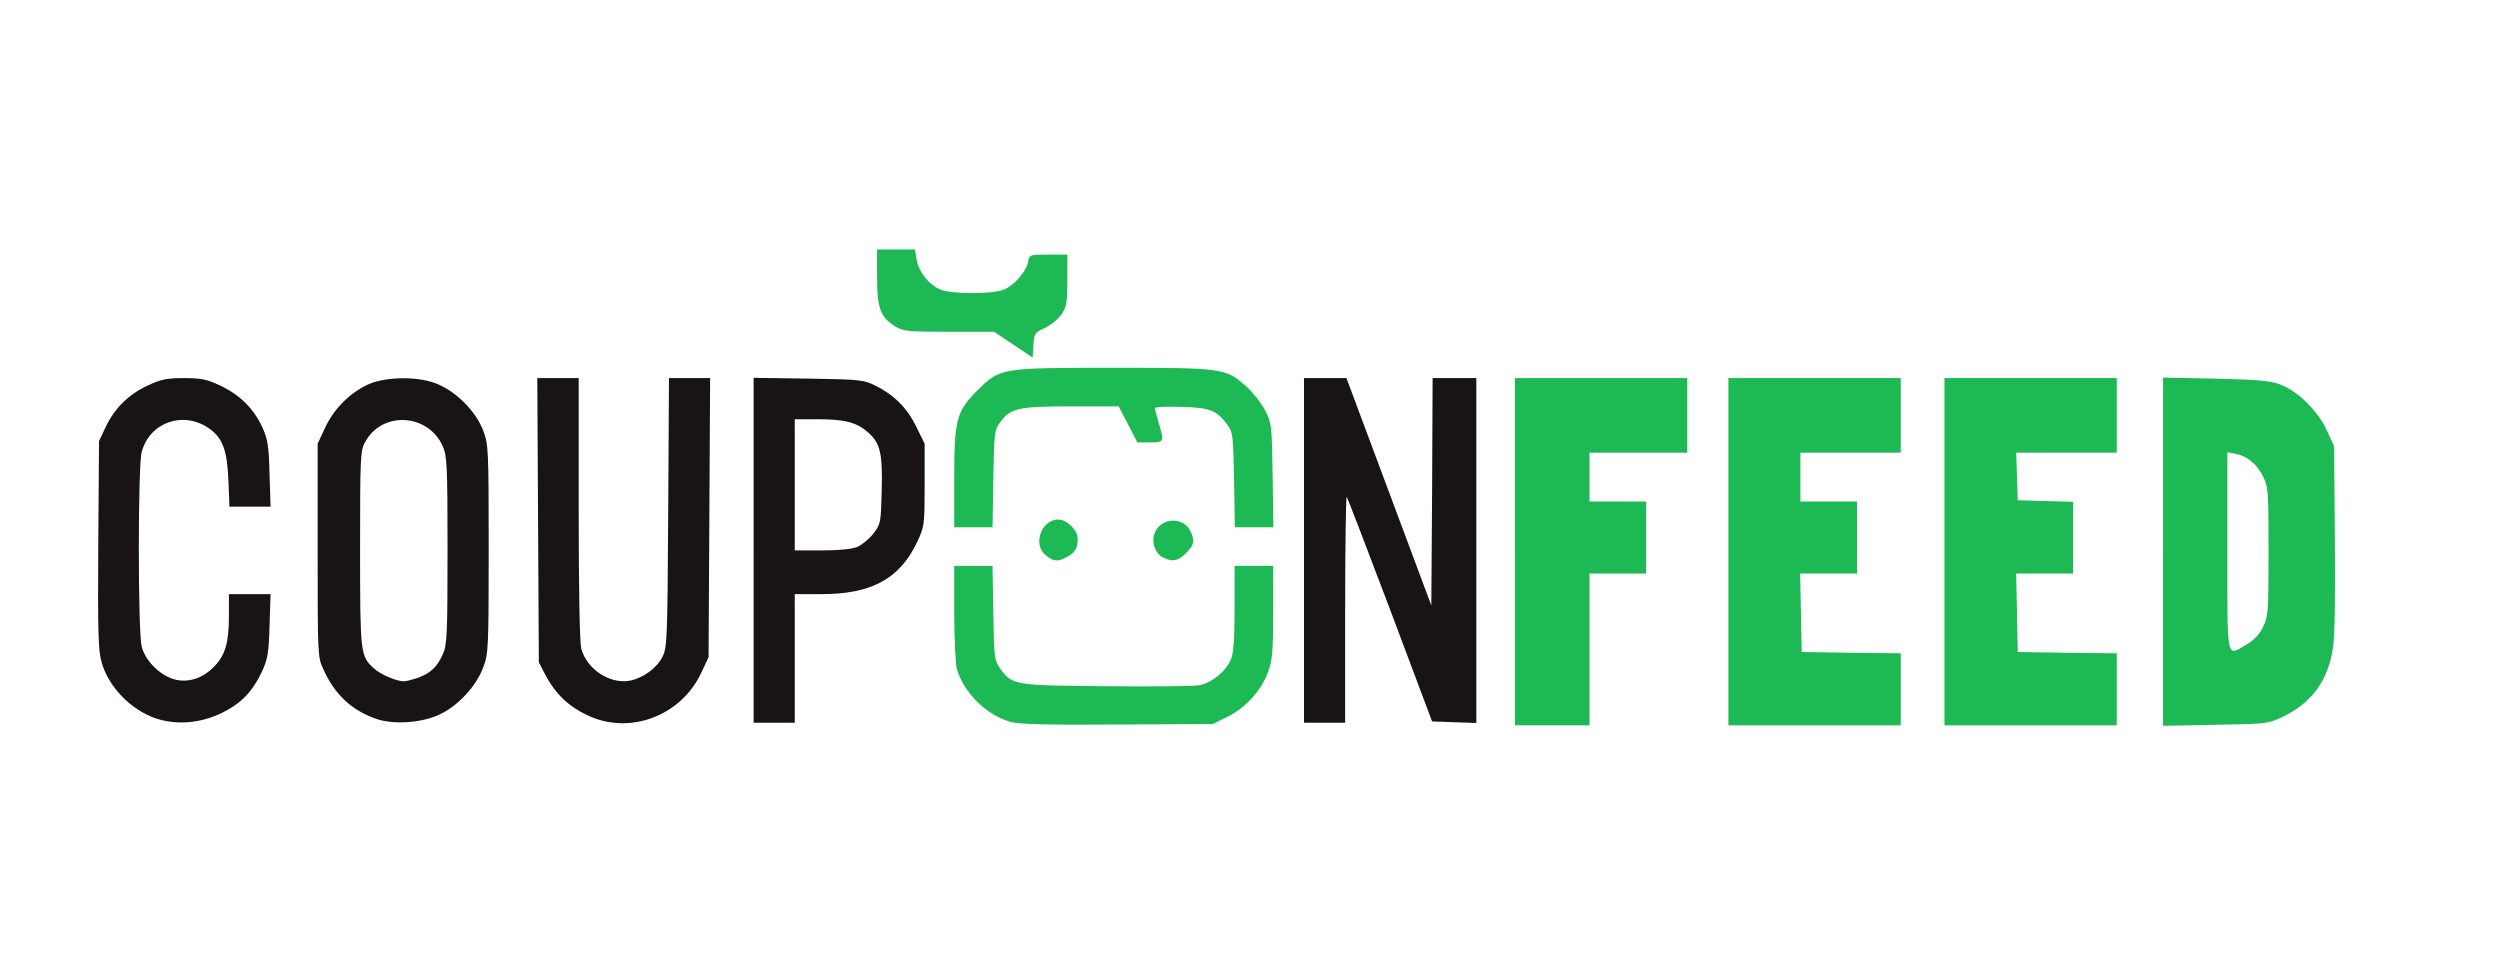 <!DOCTYPE svg PUBLIC "-//W3C//DTD SVG 20010904//EN" "http://www.w3.org/TR/2001/REC-SVG-20010904/DTD/svg10.dtd">
<svg version="1.0" xmlns="http://www.w3.org/2000/svg" width="972px" height="376px" viewBox="0 0 9720 3760" preserveAspectRatio="xMidYMid meet">
<g id="layer101" fill="#1DB954" stroke="none">
<path d="M3930 2807 c-95 -26 -184 -115 -210 -207 -5 -19 -10 -117 -10 -217 l0 -183 74 0 75 0 3 183 c3 172 4 184 26 215 47 66 53 67 407 70 176 2 339 0 363 -3 50 -7 108 -53 128 -102 10 -23 14 -81 14 -198 l0 -165 75 0 75 0 0 180 c0 156 -3 186 -20 234 -27 72 -88 139 -158 173 l-57 28 -370 2 c-270 2 -382 -1 -415 -10z"/>
<path d="M5890 2145 l0 -675 335 0 335 0 0 145 0 145 -190 0 -190 0 0 95 0 95 110 0 110 0 0 140 0 140 -110 0 -110 0 0 295 0 295 -145 0 -145 0 0 -675z"/>
<path d="M6720 2145 l0 -675 335 0 335 0 0 145 0 145 -195 0 -195 0 0 95 0 95 110 0 110 0 0 140 0 140 -110 0 -111 0 3 153 3 152 193 3 192 2 0 140 0 140 -335 0 -335 0 0 -675z"/>
<path d="M7560 2145 l0 -675 335 0 335 0 0 145 0 145 -195 0 -196 0 3 93 3 92 108 3 107 3 0 139 0 140 -110 0 -111 0 3 153 3 152 193 3 192 2 0 140 0 140 -335 0 -335 0 0 -675z"/>
<path d="M8410 2145 l0 -677 203 4 c161 4 212 8 250 22 70 26 148 102 183 178 l29 63 3 357 c2 230 0 384 -8 430 -19 126 -84 213 -199 267 -54 25 -64 26 -258 29 l-203 4 0 -677z m326 360 c28 -16 49 -39 63 -68 20 -40 21 -60 21 -292 0 -232 -1 -252 -21 -292 -23 -48 -62 -80 -108 -89 l-31 -6 0 386 c0 434 -5 409 76 361z"/>
<path d="M4066 2159 c-52 -41 -18 -139 49 -139 33 0 75 41 75 74 0 38 -10 55 -41 71 -37 20 -51 19 -83 -6z"/>
<path d="M4523 2168 c-33 -16 -48 -61 -33 -97 24 -60 112 -63 139 -5 17 38 14 53 -18 85 -31 30 -52 35 -88 17z"/>
<path d="M3710 1862 c0 -231 8 -261 89 -343 90 -89 89 -89 531 -89 425 0 435 1 515 72 25 22 58 64 73 92 26 50 27 56 30 254 l3 202 -75 0 -75 0 -3 -184 c-3 -168 -5 -187 -24 -212 -44 -59 -67 -69 -180 -72 -57 -2 -104 0 -104 5 0 4 7 30 15 57 22 74 22 76 -34 76 l-49 0 -36 -70 -37 -70 -186 0 c-206 0 -235 7 -276 64 -21 29 -22 43 -25 219 l-3 187 -75 0 -74 0 0 -188z"/>
<path d="M3940 1340 l-75 -50 -175 0 c-157 0 -178 -2 -208 -20 -59 -36 -72 -71 -72 -192 l0 -108 74 0 73 0 7 39 c7 47 48 99 93 117 43 18 203 18 246 0 40 -16 86 -69 94 -107 5 -29 6 -29 79 -29 l74 0 0 99 c0 85 -3 103 -22 132 -13 19 -42 43 -65 54 -40 18 -42 21 -45 67 l-3 48 -75 -50z"/>
</g>
<g id="layer102" fill="#191414" stroke="none">
<!-- <path d="M380 3110 l0 -110 44 0 c88 0 136 37 136 106 0 72 -54 114 -147 114 l-33 0 0 -110z m137 55 c51 -59 6 -145 -76 -145 l-41 0 0 91 0 92 47 -6 c35 -4 53 -12 70 -32z"/> -->
<!-- <path d="M640 3110 l0 -110 80 0 c47 0 80 4 80 10 0 6 -30 10 -71 10 l-70 0 3 38 3 37 58 3 c76 4 73 22 -4 22 l-60 0 3 38 3 37 68 3 c94 4 84 22 -13 22 l-80 0 0 -110z"/> -->
<!-- <path d="M1000 3110 l0 -110 75 0 c43 0 75 4 75 10 0 6 -28 10 -65 10 l-65 0 0 40 0 40 55 0 c30 0 55 5 55 10 0 6 -25 10 -55 10 l-55 0 0 50 c0 28 -4 50 -10 50 -6 0 -10 -43 -10 -110z"/> -->
<!-- <path d="M1230 3110 l0 -110 75 0 c43 0 75 4 75 10 0 6 -28 10 -65 10 l-65 0 0 40 0 40 55 0 c30 0 55 5 55 10 0 6 -25 10 -55 10 l-55 0 0 40 0 40 65 0 c37 0 65 4 65 10 0 6 -32 10 -75 10 l-75 0 0 -110z"/> -->
<!-- <path d="M1460 3110 l0 -110 75 0 c43 0 75 4 75 10 0 6 -28 10 -65 10 l-65 0 0 40 0 40 60 0 c33 0 60 4 60 10 0 6 -27 10 -60 10 l-60 0 0 40 0 40 65 0 c37 0 65 4 65 10 0 6 -32 10 -75 10 l-75 0 0 -110z"/> -->
<!-- <path d="M1690 3110 l0 -112 60 4 c73 5 111 30 124 81 19 75 -28 126 -125 134 l-59 6 0 -113z m119 75 c16 -8 34 -28 41 -45 25 -61 -26 -120 -105 -120 l-35 0 0 90 0 90 35 0 c20 0 49 -7 64 -15z"/> -->
<!-- <path d="M1960 3110 l0 -110 58 0 c89 0 124 35 86 88 -8 12 -11 22 -5 22 17 0 33 40 27 65 -7 28 -51 45 -117 45 l-49 0 0 -110z m131 80 c21 -12 25 -40 7 -58 -7 -7 -36 -12 -65 -12 l-53 0 0 40 0 40 46 0 c25 0 54 -5 65 -10z m-7 -106 c9 -8 16 -19 16 -24 0 -22 -34 -40 -76 -40 l-44 0 0 40 0 40 44 0 c27 0 51 -6 60 -16z"/> -->
<!-- <path d="M2199 3198 c26 -66 93 -198 101 -198 5 0 19 21 30 48 12 26 34 74 49 107 16 33 27 62 25 64 -6 7 -26 -12 -34 -35 -9 -22 -15 -24 -73 -24 -60 0 -63 1 -74 30 -6 17 -16 30 -22 30 -7 0 -7 -8 -2 -22z m130 -105 c-33 -77 -31 -78 -76 35 -4 9 9 12 46 12 l50 0 -20 -47z"/> -->
<!-- <path d="M2511 3206 c-69 -38 -67 -162 4 -194 35 -16 87 -15 111 2 24 18 13 31 -14 17 -95 -51 -183 74 -101 143 34 29 74 33 105 11 12 -8 24 -11 28 -8 11 11 -48 43 -79 43 -16 -1 -41 -7 -54 -14z"/> -->
<!-- <path d="M2720 3110 c0 -67 4 -110 10 -110 6 0 10 27 10 60 0 33 4 60 8 60 4 0 34 -27 67 -60 33 -33 64 -60 69 -60 6 0 -9 19 -32 43 -23 23 -42 46 -42 51 0 4 20 32 45 63 25 31 44 57 42 60 -10 9 -35 -12 -71 -58 l-38 -50 -24 22 c-16 15 -24 34 -24 56 0 18 -4 33 -10 33 -6 0 -10 -43 -10 -110z"/> -->
<!-- <path d="M2977 3204 c-37 -20 -25 -38 13 -19 37 19 74 19 90 0 22 -27 7 -47 -49 -67 -30 -10 -58 -24 -63 -31 -35 -54 48 -111 113 -77 29 16 24 31 -7 20 -37 -15 -70 -12 -85 6 -19 23 0 46 51 61 55 16 70 29 70 64 0 53 -72 76 -133 43z"/> -->
<!-- <path d="M3310 3110 l0 -110 75 0 c43 0 75 4 75 10 0 6 -28 10 -65 10 l-65 0 0 40 0 40 60 0 c33 0 60 4 60 10 0 6 -27 10 -60 10 l-60 0 0 40 0 40 65 0 c37 0 65 4 65 10 0 6 -32 10 -75 10 l-75 0 0 -110z"/> -->
<!-- <path d="M3703 3208 c-32 -15 -56 -73 -49 -117 11 -70 95 -114 157 -81 32 18 21 28 -19 17 -52 -14 -89 -3 -107 33 -23 45 -19 78 15 112 27 27 36 30 72 25 44 -6 60 -20 56 -52 -2 -15 -12 -21 -35 -23 -49 -5 -40 -22 12 -22 l45 0 0 44 c0 40 -3 45 -34 60 -38 18 -81 20 -113 4z"/> -->
<!-- <path d="M3929 3178 c57 -130 81 -178 90 -178 6 0 20 21 31 48 12 26 34 74 49 107 16 33 27 62 25 64 -6 7 -26 -12 -34 -35 -9 -22 -15 -24 -73 -24 -60 0 -63 1 -74 30 -6 17 -16 30 -22 30 -6 0 -2 -18 8 -42z m131 -63 c-5 -14 -17 -40 -26 -58 l-17 -32 -23 50 c-13 28 -23 53 -23 58 -1 4 21 7 49 7 49 0 49 0 40 -25z"/> -->
<!-- <path d="M4200 3110 c0 -65 4 -110 10 -110 5 0 31 27 57 61 26 34 58 73 70 88 l22 26 1 -87 c0 -52 4 -88 10 -88 6 0 10 44 10 111 0 61 -4 109 -9 107 -5 -1 -40 -41 -77 -88 l-69 -85 -3 88 c-4 127 -22 108 -22 -23z"/> -->
<!-- <path d="M4470 3110 c0 -67 4 -110 10 -110 6 0 10 23 10 50 l0 50 65 0 65 0 0 -50 c0 -27 5 -50 10 -50 6 0 10 43 10 110 0 67 -4 110 -10 110 -5 0 -10 -22 -10 -50 l0 -50 -65 0 -65 0 0 50 c0 28 -4 50 -10 50 -6 0 -10 -43 -10 -110z"/> -->
<!-- <path d="M4730 3110 l0 -110 80 0 c47 0 80 4 80 10 0 6 -30 10 -70 10 l-70 0 0 40 0 40 60 0 c33 0 60 4 60 10 0 6 -27 10 -60 10 l-60 0 0 40 0 40 70 0 c40 0 70 4 70 10 0 6 -33 10 -80 10 l-80 0 0 -110z"/> -->
<!-- <path d="M5117 3200 c-34 -27 -48 -79 -36 -125 13 -47 52 -75 103 -75 43 0 87 22 73 36 -4 5 -17 3 -27 -4 -32 -20 -84 -15 -108 11 -32 34 -30 100 3 132 28 29 63 32 107 9 23 -12 29 -13 26 -2 -13 38 -101 49 -141 18z"/> -->
<!-- <path d="M5366 3199 c-25 -19 -26 -25 -26 -110 0 -53 4 -89 10 -89 6 0 10 35 10 84 0 76 2 86 22 100 31 22 64 20 88 -4 17 -17 20 -33 20 -100 0 -47 4 -80 10 -80 11 0 14 148 4 175 -8 20 -56 45 -87 45 -13 0 -36 -9 -51 -21z"/> -->
<!-- <path d="M5600 3110 l0 -110 54 0 c131 0 148 125 18 138 l-52 5 0 38 c0 22 -4 39 -10 39 -6 0 -10 -43 -10 -110z m124 -12 c20 -29 20 -34 -4 -58 -13 -13 -33 -20 -60 -20 l-40 0 0 50 0 50 44 0 c35 0 48 -5 60 -22z"/> -->
<!-- <path d="M5861 3193 c-53 -53 -53 -112 -1 -164 54 -54 149 -31 171 40 23 77 -17 140 -93 148 -42 5 -50 2 -77 -24z m130 -22 c20 -20 29 -39 29 -61 0 -44 -47 -90 -92 -90 -77 0 -113 106 -54 157 38 32 81 30 117 -6z"/> -->
<!-- <path d="M6120 3110 c0 -129 6 -135 63 -57 21 29 51 68 67 87 l30 34 0 -87 c0 -51 4 -87 10 -87 6 0 10 43 10 110 0 84 -3 108 -12 104 -7 -3 -40 -41 -73 -84 -33 -44 -63 -79 -67 -80 -5 0 -8 38 -8 85 0 50 -4 85 -10 85 -6 0 -10 -43 -10 -110z"/> -->
<!-- <path d="M6420 3213 c-25 -9 -40 -25 -34 -34 3 -5 15 -2 27 6 38 27 107 11 107 -25 0 -13 -39 -36 -75 -45 -42 -9 -55 -23 -55 -56 0 -37 24 -59 66 -59 40 0 77 16 69 31 -4 5 -14 5 -26 -2 -11 -5 -34 -9 -52 -7 -26 2 -33 8 -35 29 -2 21 3 28 27 38 17 6 45 16 61 22 17 6 30 15 30 19 0 5 3 15 6 24 9 23 -40 66 -73 65 -15 0 -35 -3 -43 -6z"/> -->
<!-- <path d="M6610 3205 c0 -8 7 -15 15 -15 8 0 15 7 15 15 0 8 -7 15 -15 15 -8 0 -15 -7 -15 -15z"/> -->
<!-- <path d="M6620 3108 c0 -25 -3 -60 -6 -77 -5 -25 -3 -31 10 -31 14 0 15 9 10 73 -8 84 -14 100 -14 35z"/> -->
<!-- <path d="M692 2970 c6 -21 42 -24 58 -5 14 17 3 20 -20 5 -9 -6 -19 -5 -29 3 -11 10 -13 9 -9 -3z"/> -->
<path d="M602 2792 c-96 -35 -180 -122 -207 -217 -13 -45 -15 -115 -13 -457 l3 -403 26 -55 c34 -72 88 -126 163 -161 51 -24 74 -29 141 -29 67 0 90 5 141 29 76 36 129 88 163 160 22 49 26 72 29 184 l4 127 -80 0 -80 0 -4 -102 c-5 -121 -23 -167 -79 -205 -100 -66 -227 -20 -258 94 -15 52 -15 700 0 757 13 53 67 108 122 126 54 17 115 -1 160 -49 43 -44 57 -92 57 -198 l0 -83 81 0 81 0 -4 123 c-3 106 -7 129 -29 177 -37 79 -81 125 -157 162 -84 41 -178 48 -260 20z"/>
<path d="M1460 2794 c-95 -34 -158 -94 -202 -190 -23 -49 -23 -53 -23 -464 l0 -415 29 -62 c32 -69 89 -129 158 -164 65 -34 194 -38 271 -9 79 30 157 108 186 185 20 53 21 74 21 460 0 383 -1 407 -21 459 -26 72 -96 148 -166 182 -70 35 -184 43 -253 18z m163 -158 c50 -18 76 -42 98 -91 17 -36 19 -72 19 -405 0 -334 -2 -368 -19 -406 -58 -128 -238 -136 -302 -14 -18 32 -19 64 -19 413 0 406 1 418 53 465 25 24 89 51 117 51 8 0 32 -6 53 -13z"/>
<path d="M2284 2781 c-73 -34 -124 -83 -162 -154 l-27 -52 -3 -552 -3 -553 81 0 80 0 0 508 c0 318 4 521 10 544 22 80 109 137 186 125 52 -9 108 -49 130 -94 18 -36 19 -70 22 -560 l3 -523 80 0 80 0 -3 543 -3 542 -28 60 c-79 169 -279 244 -443 166z"/>
<path d="M2930 2139 l0 -670 213 3 c198 3 215 5 258 26 75 37 125 87 161 160 l33 67 0 160 c0 154 -1 162 -28 220 -68 145 -177 205 -374 205 l-103 0 0 250 0 250 -80 0 -80 0 0 -671z m404 -13 c18 -8 46 -31 62 -52 28 -36 29 -42 32 -163 4 -147 -5 -188 -53 -230 -45 -39 -90 -51 -197 -51 l-88 0 0 255 0 255 105 0 c68 0 118 -5 139 -14z"/>
<path d="M5070 2140 l0 -670 83 0 82 0 165 442 165 442 3 -442 2 -442 85 0 85 0 0 670 0 671 -86 -3 -86 -3 -163 -434 c-90 -238 -166 -436 -169 -439 -3 -3 -6 193 -6 436 l0 442 -80 0 -80 0 0 -670z"/>
</g>


</svg>